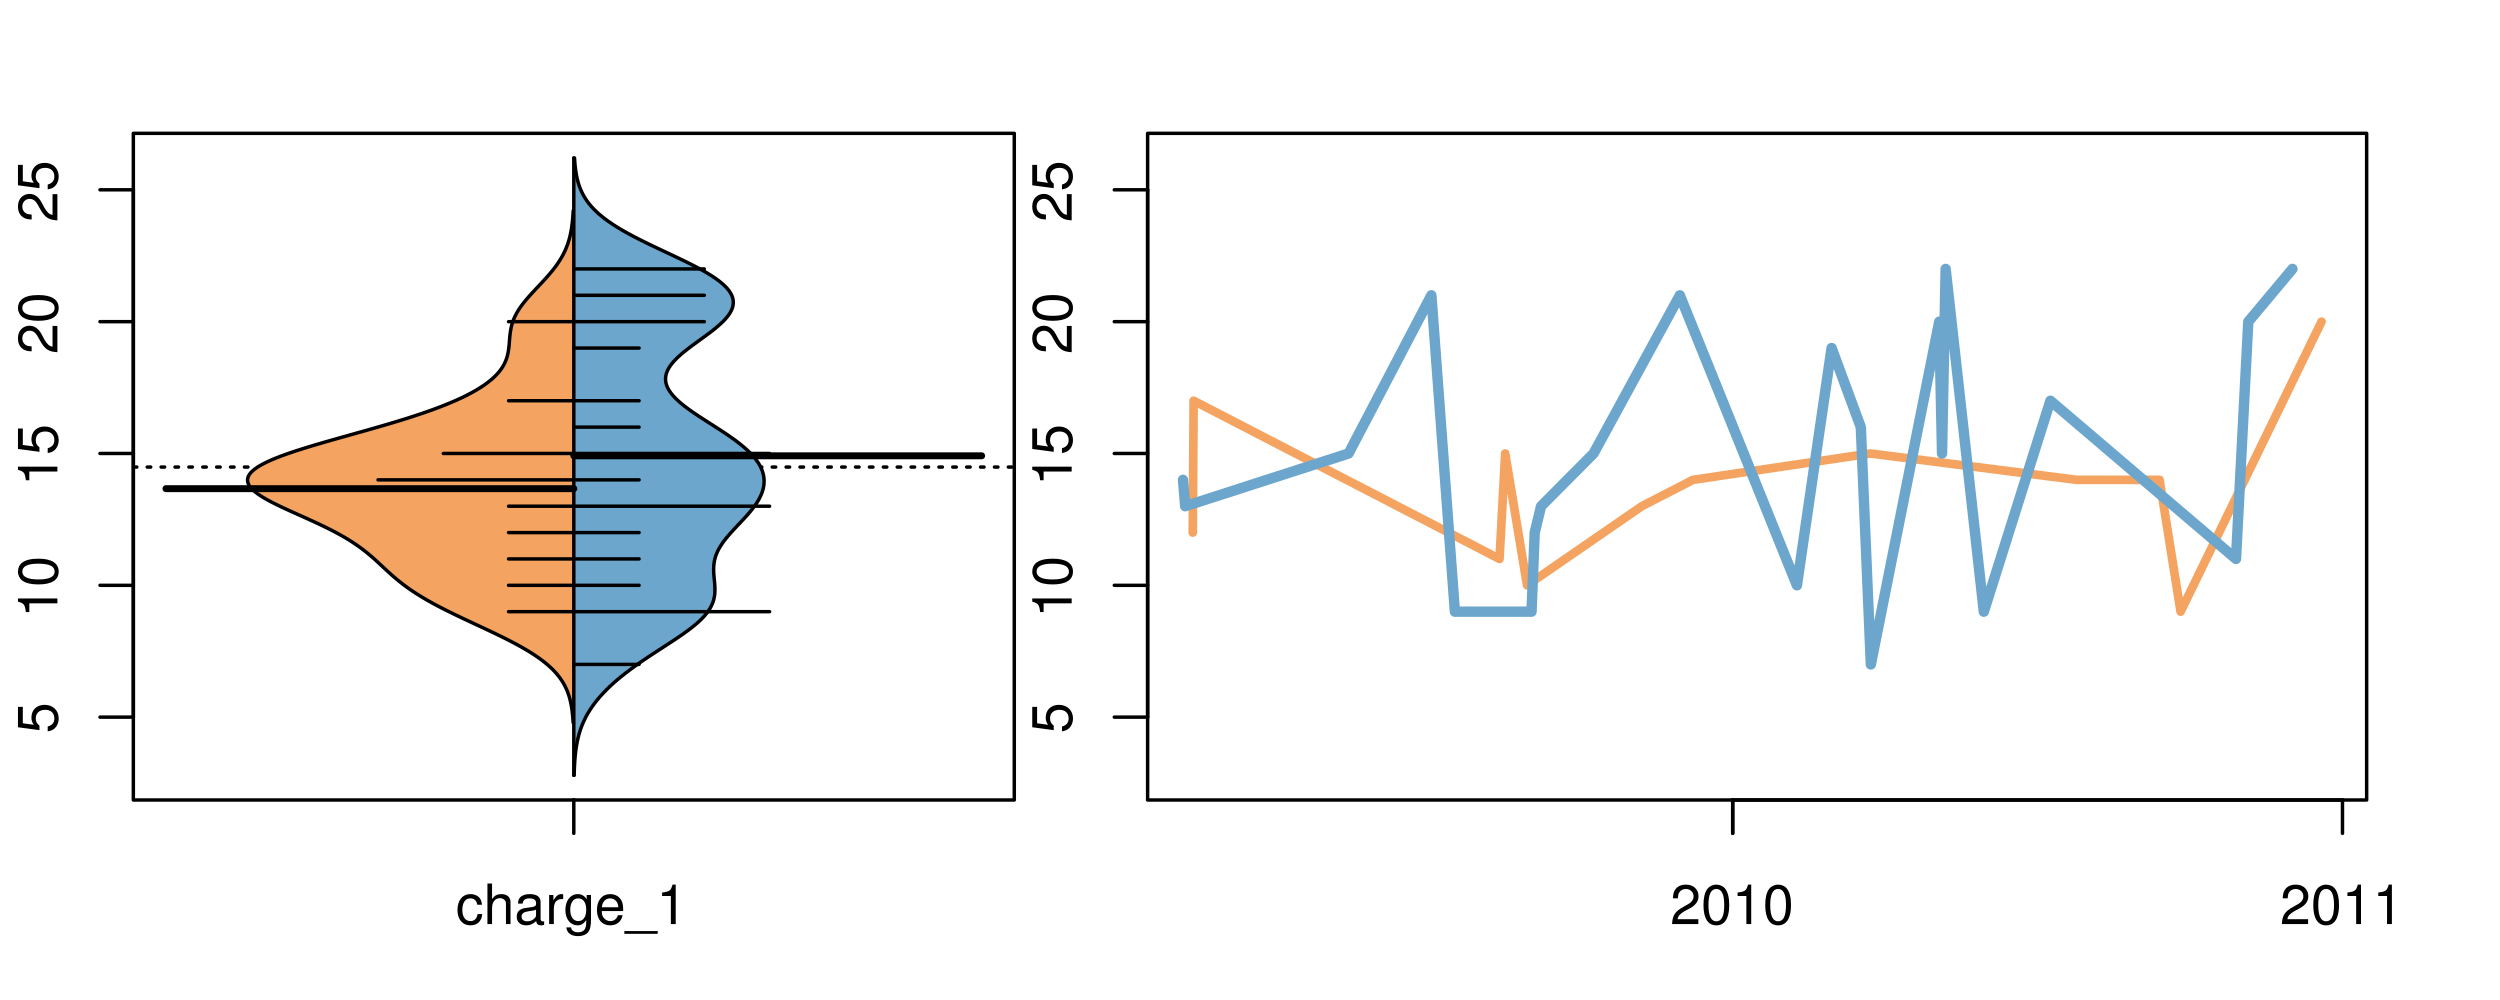 <?xml version="1.0" encoding="UTF-8"?>
<svg xmlns="http://www.w3.org/2000/svg" xmlns:xlink="http://www.w3.org/1999/xlink" width="540pt" height="216pt" viewBox="0 0 540 216" version="1.1">
<defs>
<g>
<symbol overflow="visible" id="glyph0-0">
<path style="stroke:none;" d="M -8.516 -5.719 L -8.516 -1.312 L -3.875 -0.688 L -3.875 -1.656 C -4.469 -2.141 -4.672 -2.562 -4.672 -3.219 C -4.672 -4.359 -3.891 -5.078 -2.625 -5.078 C -1.406 -5.078 -0.656 -4.375 -0.656 -3.219 C -0.656 -2.297 -1.125 -1.734 -2.094 -1.469 L -2.094 -0.422 C -1.391 -0.562 -1.062 -0.688 -0.75 -0.938 C -0.094 -1.422 0.281 -2.281 0.281 -3.234 C 0.281 -4.953 -0.969 -6.156 -2.766 -6.156 C -4.453 -6.156 -5.609 -5.047 -5.609 -3.406 C -5.609 -2.812 -5.453 -2.328 -5.094 -1.844 L -7.469 -2.172 L -7.469 -5.719 Z M -8.516 -5.719 "/>
</symbol>
<symbol overflow="visible" id="glyph0-1">
<path style="stroke:none;" d="M -6.062 -3.109 L 0 -3.109 L 0 -4.156 L -8.516 -4.156 L -8.516 -3.469 C -7.203 -3.094 -7.016 -2.859 -6.812 -1.219 L -6.062 -1.219 Z M -6.062 -3.109 "/>
</symbol>
<symbol overflow="visible" id="glyph0-2">
<path style="stroke:none;" d="M -8.516 -3.297 C -8.516 -2.516 -8.156 -1.781 -7.578 -1.344 C -6.828 -0.797 -5.688 -0.516 -4.109 -0.516 C -1.25 -0.516 0.281 -1.469 0.281 -3.297 C 0.281 -5.094 -1.25 -6.078 -4.047 -6.078 C -5.703 -6.078 -6.797 -5.812 -7.578 -5.25 C -8.172 -4.812 -8.516 -4.109 -8.516 -3.297 Z M -7.578 -3.297 C -7.578 -4.438 -6.422 -5 -4.141 -5 C -1.734 -5 -0.594 -4.453 -0.594 -3.281 C -0.594 -2.156 -1.781 -1.594 -4.109 -1.594 C -6.438 -1.594 -7.578 -2.156 -7.578 -3.297 Z M -7.578 -3.297 "/>
</symbol>
<symbol overflow="visible" id="glyph0-3">
<path style="stroke:none;" d="M -1.047 -6.078 L -1.047 -1.594 C -1.734 -1.703 -2.188 -2.094 -2.797 -3.125 L -3.438 -4.328 C -4.094 -5.516 -4.969 -6.125 -6.016 -6.125 C -6.719 -6.125 -7.375 -5.844 -7.844 -5.344 C -8.297 -4.844 -8.516 -4.219 -8.516 -3.406 C -8.516 -2.328 -8.125 -1.531 -7.406 -1.062 C -6.953 -0.75 -6.422 -0.625 -5.562 -0.594 L -5.562 -1.656 C -6.125 -1.688 -6.484 -1.766 -6.75 -1.906 C -7.266 -2.188 -7.578 -2.734 -7.578 -3.375 C -7.578 -4.328 -6.906 -5.047 -5.984 -5.047 C -5.312 -5.047 -4.734 -4.656 -4.312 -3.906 L -3.688 -2.797 C -2.672 -1.016 -1.875 -0.5 0 -0.406 L 0 -6.078 Z M -1.047 -6.078 "/>
</symbol>
<symbol overflow="visible" id="glyph0-4">
<path style="stroke:none;" d="M -8.75 -5.938 L -8.75 -4.938 L -5.5 -4.938 C -6.125 -4.531 -6.469 -3.859 -6.469 -3.016 C -6.469 -1.375 -5.156 -0.312 -3.156 -0.312 C -1.031 -0.312 0.281 -1.359 0.281 -3.047 C 0.281 -3.906 -0.047 -4.516 -0.828 -5.047 L 0 -5.047 L 0 -5.938 Z M -5.531 -3.188 C -5.531 -4.266 -4.578 -4.938 -3.078 -4.938 C -1.625 -4.938 -0.656 -4.25 -0.656 -3.188 C -0.656 -2.094 -1.625 -1.359 -3.094 -1.359 C -4.562 -1.359 -5.531 -2.094 -5.531 -3.188 Z M -5.531 -3.188 "/>
</symbol>
<symbol overflow="visible" id="glyph0-5">
<path style="stroke:none;" d="M -6.281 -3.094 L -6.281 -2.047 L -7.266 -2.047 C -7.688 -2.047 -7.906 -2.297 -7.906 -2.75 C -7.906 -2.828 -7.906 -2.875 -7.891 -3.094 L -8.719 -3.094 C -8.766 -2.875 -8.781 -2.734 -8.781 -2.531 C -8.781 -1.609 -8.25 -1.062 -7.359 -1.062 L -6.281 -1.062 L -6.281 -0.219 L -5.469 -0.219 L -5.469 -1.062 L 0 -1.062 L 0 -2.047 L -5.469 -2.047 L -5.469 -3.094 Z M -6.281 -3.094 "/>
</symbol>
<symbol overflow="visible" id="glyph0-6">
<path style="stroke:none;" d="M 1.516 -6.938 L 1.516 0.266 L 2.109 0.266 L 2.109 -6.938 Z M 1.516 -6.938 "/>
</symbol>
<symbol overflow="visible" id="glyph0-7">
<path style="stroke:none;" d="M -6.469 -3.266 C -6.469 -1.5 -5.203 -0.438 -3.094 -0.438 C -0.984 -0.438 0.281 -1.484 0.281 -3.281 C 0.281 -5.047 -0.984 -6.125 -3.047 -6.125 C -5.219 -6.125 -6.469 -5.078 -6.469 -3.266 Z M -5.547 -3.281 C -5.547 -4.406 -4.625 -5.078 -3.062 -5.078 C -1.578 -5.078 -0.641 -4.375 -0.641 -3.281 C -0.641 -2.156 -1.578 -1.469 -3.094 -1.469 C -4.609 -1.469 -5.547 -2.156 -5.547 -3.281 Z M -5.547 -3.281 "/>
</symbol>
<symbol overflow="visible" id="glyph0-8">
<path style="stroke:none;" d="M -8.75 -1.828 L -8.75 -0.812 L 0 -0.812 L 0 -1.828 Z M -8.75 -1.828 "/>
</symbol>
<symbol overflow="visible" id="glyph0-9">
<path style="stroke:none;" d="M -1.25 -2.297 L -1.25 -1.047 L 0 -1.047 L 0 -2.297 Z M -1.25 -2.297 "/>
</symbol>
<symbol overflow="visible" id="glyph0-10">
<path style="stroke:none;" d="M 0 -3.422 L -6.281 -5.828 L -6.281 -4.703 L -1.188 -2.922 L -6.281 -1.25 L -6.281 -0.125 L 0 -2.328 Z M 0 -3.422 "/>
</symbol>
<symbol overflow="visible" id="glyph0-11">
<path style="stroke:none;" d="M -0.594 -6.422 C -0.562 -6.312 -0.562 -6.266 -0.562 -6.203 C -0.562 -5.859 -0.75 -5.656 -1.062 -5.656 L -4.75 -5.656 C -5.875 -5.656 -6.469 -4.844 -6.469 -3.297 C -6.469 -2.391 -6.203 -1.625 -5.734 -1.219 C -5.406 -0.922 -5.047 -0.797 -4.422 -0.781 L -4.422 -1.781 C -5.203 -1.875 -5.547 -2.328 -5.547 -3.266 C -5.547 -4.156 -5.203 -4.672 -4.609 -4.672 L -4.344 -4.672 C -3.922 -4.672 -3.75 -4.422 -3.641 -3.625 C -3.469 -2.203 -3.422 -1.984 -3.266 -1.609 C -2.969 -0.875 -2.406 -0.5 -1.578 -0.5 C -0.438 -0.5 0.281 -1.297 0.281 -2.562 C 0.281 -3.359 0 -4 -0.641 -4.703 C -0.016 -4.781 0.281 -5.094 0.281 -5.734 C 0.281 -5.938 0.25 -6.094 0.172 -6.422 Z M -1.984 -4.672 C -1.641 -4.672 -1.438 -4.578 -1.156 -4.266 C -0.797 -3.859 -0.594 -3.375 -0.594 -2.781 C -0.594 -2 -0.969 -1.547 -1.609 -1.547 C -2.266 -1.547 -2.609 -1.984 -2.766 -3.062 C -2.906 -4.109 -2.953 -4.328 -3.109 -4.672 Z M -1.984 -4.672 "/>
</symbol>
<symbol overflow="visible" id="glyph0-12">
<path style="stroke:none;" d="M 0 -5.781 L -6.281 -5.781 L -6.281 -4.781 L -2.719 -4.781 C -1.438 -4.781 -0.594 -4.109 -0.594 -3.078 C -0.594 -2.281 -1.078 -1.781 -1.844 -1.781 L -6.281 -1.781 L -6.281 -0.781 L -1.438 -0.781 C -0.391 -0.781 0.281 -1.562 0.281 -2.781 C 0.281 -3.703 -0.047 -4.297 -0.875 -4.891 L 0 -4.891 Z M 0 -5.781 "/>
</symbol>
<symbol overflow="visible" id="glyph0-13">
<path style="stroke:none;" d="M -2.812 -6.156 C -3.766 -6.156 -4.344 -6.078 -4.812 -5.906 C -5.844 -5.5 -6.469 -4.531 -6.469 -3.359 C -6.469 -1.609 -5.125 -0.484 -3.062 -0.484 C -1 -0.484 0.281 -1.578 0.281 -3.344 C 0.281 -4.781 -0.547 -5.766 -1.906 -6.031 L -1.906 -5.016 C -1.078 -4.734 -0.641 -4.172 -0.641 -3.375 C -0.641 -2.734 -0.938 -2.203 -1.469 -1.859 C -1.828 -1.625 -2.188 -1.531 -2.812 -1.531 Z M -3.625 -1.547 C -4.781 -1.625 -5.547 -2.344 -5.547 -3.344 C -5.547 -4.328 -4.734 -5.094 -3.703 -5.094 C -3.672 -5.094 -3.641 -5.094 -3.625 -5.078 Z M -3.625 -1.547 "/>
</symbol>
<symbol overflow="visible" id="glyph1-0">
<path style="stroke:none;" d="M 5.656 -4.172 C 5.609 -4.781 5.469 -5.188 5.234 -5.531 C 4.797 -6.125 4.047 -6.469 3.172 -6.469 C 1.469 -6.469 0.375 -5.125 0.375 -3.031 C 0.375 -1.016 1.453 0.281 3.156 0.281 C 4.656 0.281 5.609 -0.625 5.719 -2.156 L 4.719 -2.156 C 4.547 -1.156 4.031 -0.641 3.188 -0.641 C 2.078 -0.641 1.422 -1.547 1.422 -3.031 C 1.422 -4.609 2.062 -5.547 3.156 -5.547 C 4 -5.547 4.531 -5.047 4.641 -4.172 Z M 5.656 -4.172 "/>
</symbol>
<symbol overflow="visible" id="glyph1-1">
<path style="stroke:none;" d="M 0.844 -8.75 L 0.844 0 L 1.844 0 L 1.844 -3.469 C 1.844 -4.75 2.516 -5.594 3.547 -5.594 C 3.859 -5.594 4.188 -5.484 4.422 -5.297 C 4.719 -5.094 4.844 -4.797 4.844 -4.359 L 4.844 0 L 5.828 0 L 5.828 -4.75 C 5.828 -5.812 5.078 -6.469 3.859 -6.469 C 2.969 -6.469 2.422 -6.188 1.844 -5.422 L 1.844 -8.75 Z M 0.844 -8.75 "/>
</symbol>
<symbol overflow="visible" id="glyph1-2">
<path style="stroke:none;" d="M 6.422 -0.594 C 6.312 -0.562 6.266 -0.562 6.203 -0.562 C 5.859 -0.562 5.656 -0.75 5.656 -1.062 L 5.656 -4.75 C 5.656 -5.875 4.844 -6.469 3.297 -6.469 C 2.391 -6.469 1.625 -6.203 1.219 -5.734 C 0.922 -5.406 0.797 -5.047 0.781 -4.422 L 1.781 -4.422 C 1.875 -5.203 2.328 -5.547 3.266 -5.547 C 4.156 -5.547 4.672 -5.203 4.672 -4.609 L 4.672 -4.344 C 4.672 -3.922 4.422 -3.75 3.625 -3.641 C 2.203 -3.469 1.984 -3.422 1.609 -3.266 C 0.875 -2.969 0.5 -2.406 0.5 -1.578 C 0.5 -0.438 1.297 0.281 2.562 0.281 C 3.359 0.281 4 0 4.703 -0.641 C 4.781 -0.016 5.094 0.281 5.734 0.281 C 5.938 0.281 6.094 0.25 6.422 0.172 Z M 4.672 -1.984 C 4.672 -1.641 4.578 -1.438 4.266 -1.156 C 3.859 -0.797 3.375 -0.594 2.781 -0.594 C 2 -0.594 1.547 -0.969 1.547 -1.609 C 1.547 -2.266 1.984 -2.609 3.062 -2.766 C 4.109 -2.906 4.328 -2.953 4.672 -3.109 Z M 4.672 -1.984 "/>
</symbol>
<symbol overflow="visible" id="glyph1-3">
<path style="stroke:none;" d="M 0.828 -6.281 L 0.828 0 L 1.844 0 L 1.844 -3.266 C 1.844 -4.156 2.062 -4.75 2.547 -5.094 C 2.859 -5.328 3.156 -5.406 3.859 -5.406 L 3.859 -6.438 C 3.688 -6.453 3.594 -6.469 3.469 -6.469 C 2.812 -6.469 2.328 -6.078 1.75 -5.141 L 1.75 -6.281 Z M 0.828 -6.281 "/>
</symbol>
<symbol overflow="visible" id="glyph1-4">
<path style="stroke:none;" d="M 4.938 -6.281 L 4.938 -5.375 C 4.438 -6.125 3.828 -6.469 3.031 -6.469 C 1.422 -6.469 0.344 -5.078 0.344 -3.031 C 0.344 -2 0.625 -1.156 1.141 -0.562 C 1.609 -0.031 2.281 0.281 2.938 0.281 C 3.734 0.281 4.281 -0.062 4.844 -0.859 L 4.844 -0.531 C 4.844 0.328 4.734 0.844 4.484 1.188 C 4.219 1.562 3.703 1.781 3.094 1.781 C 2.641 1.781 2.234 1.656 1.953 1.438 C 1.734 1.266 1.625 1.094 1.578 0.719 L 0.547 0.719 C 0.656 1.906 1.578 2.609 3.062 2.609 C 4 2.609 4.797 2.312 5.203 1.812 C 5.688 1.234 5.875 0.438 5.875 -1.031 L 5.875 -6.281 Z M 3.125 -5.547 C 4.219 -5.547 4.844 -4.625 4.844 -3.062 C 4.844 -1.562 4.203 -0.641 3.141 -0.641 C 2.047 -0.641 1.391 -1.578 1.391 -3.094 C 1.391 -4.609 2.062 -5.547 3.125 -5.547 Z M 3.125 -5.547 "/>
</symbol>
<symbol overflow="visible" id="glyph1-5">
<path style="stroke:none;" d="M 6.156 -2.812 C 6.156 -3.766 6.078 -4.344 5.906 -4.812 C 5.5 -5.844 4.531 -6.469 3.359 -6.469 C 1.609 -6.469 0.484 -5.125 0.484 -3.062 C 0.484 -1 1.578 0.281 3.344 0.281 C 4.781 0.281 5.766 -0.547 6.031 -1.906 L 5.016 -1.906 C 4.734 -1.078 4.172 -0.641 3.375 -0.641 C 2.734 -0.641 2.203 -0.938 1.859 -1.469 C 1.625 -1.828 1.531 -2.188 1.531 -2.812 Z M 1.547 -3.625 C 1.625 -4.781 2.344 -5.547 3.344 -5.547 C 4.328 -5.547 5.094 -4.734 5.094 -3.703 C 5.094 -3.672 5.094 -3.641 5.078 -3.625 Z M 1.547 -3.625 "/>
</symbol>
<symbol overflow="visible" id="glyph1-6">
<path style="stroke:none;" d="M 6.938 1.516 L -0.266 1.516 L -0.266 2.109 L 6.938 2.109 Z M 6.938 1.516 "/>
</symbol>
<symbol overflow="visible" id="glyph1-7">
<path style="stroke:none;" d="M 3.109 -6.062 L 3.109 0 L 4.156 0 L 4.156 -8.516 L 3.469 -8.516 C 3.094 -7.203 2.859 -7.016 1.219 -6.812 L 1.219 -6.062 Z M 3.109 -6.062 "/>
</symbol>
<symbol overflow="visible" id="glyph1-8">
<path style="stroke:none;" d="M 6.078 -1.047 L 1.594 -1.047 C 1.703 -1.734 2.094 -2.188 3.125 -2.797 L 4.328 -3.438 C 5.516 -4.094 6.125 -4.969 6.125 -6.016 C 6.125 -6.719 5.844 -7.375 5.344 -7.844 C 4.844 -8.297 4.219 -8.516 3.406 -8.516 C 2.328 -8.516 1.531 -8.125 1.062 -7.406 C 0.75 -6.953 0.625 -6.422 0.594 -5.562 L 1.656 -5.562 C 1.688 -6.125 1.766 -6.484 1.906 -6.75 C 2.188 -7.266 2.734 -7.578 3.375 -7.578 C 4.328 -7.578 5.047 -6.906 5.047 -5.984 C 5.047 -5.312 4.656 -4.734 3.906 -4.312 L 2.797 -3.688 C 1.016 -2.672 0.5 -1.875 0.406 0 L 6.078 0 Z M 6.078 -1.047 "/>
</symbol>
<symbol overflow="visible" id="glyph1-9">
<path style="stroke:none;" d="M 3.297 -8.516 C 2.516 -8.516 1.781 -8.156 1.344 -7.578 C 0.797 -6.828 0.516 -5.688 0.516 -4.109 C 0.516 -1.25 1.469 0.281 3.297 0.281 C 5.094 0.281 6.078 -1.25 6.078 -4.047 C 6.078 -5.703 5.812 -6.797 5.25 -7.578 C 4.812 -8.172 4.109 -8.516 3.297 -8.516 Z M 3.297 -7.578 C 4.438 -7.578 5 -6.422 5 -4.141 C 5 -1.734 4.453 -0.594 3.281 -0.594 C 2.156 -0.594 1.594 -1.781 1.594 -4.109 C 1.594 -6.438 2.156 -7.578 3.297 -7.578 Z M 3.297 -7.578 "/>
</symbol>
</g>
<clipPath id="clip1">
  <path d="M 28.801 28.801 L 220.086 28.801 L 220.086 173.801 L 28.801 173.801 Z M 28.801 28.801 "/>
</clipPath>
<clipPath id="clip2">
  <path d="M 247.887 28.801 L 512.199 28.801 L 512.199 173.801 L 247.887 173.801 Z M 247.887 28.801 "/>
</clipPath>
<clipPath id="clip3">
  <path d="M 233.484 14.398 L 526.598 14.398 L 526.598 188.199 L 233.484 188.199 Z M 233.484 14.398 "/>
</clipPath>
<clipPath id="clip4">
  <path d="M 247.887 28.801 L 512.199 28.801 L 512.199 173.801 L 247.887 173.801 Z M 247.887 28.801 "/>
</clipPath>
</defs>
<g id="surface516">
<path style="fill:none;stroke-width:0.75;stroke-linecap:round;stroke-linejoin:round;stroke:rgb(0%,0%,0%);stroke-opacity:1;stroke-miterlimit:10;" d="M 28.801 172.801 L 219.086 172.801 L 219.086 28.801 L 28.801 28.801 L 28.801 172.801 "/>
<path style="fill:none;stroke-width:0.75;stroke-linecap:round;stroke-linejoin:round;stroke:rgb(0%,0%,0%);stroke-opacity:1;stroke-miterlimit:10;" d="M 28.801 154.898 L 28.801 41.004 "/>
<path style="fill:none;stroke-width:0.75;stroke-linecap:round;stroke-linejoin:round;stroke:rgb(0%,0%,0%);stroke-opacity:1;stroke-miterlimit:10;" d="M 28.801 154.898 L 21.602 154.898 "/>
<path style="fill:none;stroke-width:0.75;stroke-linecap:round;stroke-linejoin:round;stroke:rgb(0%,0%,0%);stroke-opacity:1;stroke-miterlimit:10;" d="M 28.801 126.426 L 21.602 126.426 "/>
<path style="fill:none;stroke-width:0.75;stroke-linecap:round;stroke-linejoin:round;stroke:rgb(0%,0%,0%);stroke-opacity:1;stroke-miterlimit:10;" d="M 28.801 97.953 L 21.602 97.953 "/>
<path style="fill:none;stroke-width:0.75;stroke-linecap:round;stroke-linejoin:round;stroke:rgb(0%,0%,0%);stroke-opacity:1;stroke-miterlimit:10;" d="M 28.801 69.48 L 21.602 69.48 "/>
<path style="fill:none;stroke-width:0.75;stroke-linecap:round;stroke-linejoin:round;stroke:rgb(0%,0%,0%);stroke-opacity:1;stroke-miterlimit:10;" d="M 28.801 41.004 L 21.602 41.004 "/>
<g style="fill:rgb(0%,0%,0%);fill-opacity:1;">
  <use xlink:href="#glyph0-0" x="12.396" y="158.398"/>
</g>
<g style="fill:rgb(0%,0%,0%);fill-opacity:1;">
  <use xlink:href="#glyph0-1" x="12.396" y="133.426"/>
  <use xlink:href="#glyph0-2" x="12.396" y="126.754"/>
</g>
<g style="fill:rgb(0%,0%,0%);fill-opacity:1;">
  <use xlink:href="#glyph0-1" x="12.396" y="104.953"/>
  <use xlink:href="#glyph0-0" x="12.396" y="98.281"/>
</g>
<g style="fill:rgb(0%,0%,0%);fill-opacity:1;">
  <use xlink:href="#glyph0-3" x="12.396" y="76.48"/>
  <use xlink:href="#glyph0-2" x="12.396" y="69.809"/>
</g>
<g style="fill:rgb(0%,0%,0%);fill-opacity:1;">
  <use xlink:href="#glyph0-3" x="12.396" y="48.004"/>
  <use xlink:href="#glyph0-0" x="12.396" y="41.332"/>
</g>
<path style="fill:none;stroke-width:0.75;stroke-linecap:round;stroke-linejoin:round;stroke:rgb(0%,0%,0%);stroke-opacity:1;stroke-miterlimit:10;" d="M 123.941 172.801 L 123.941 172.801 "/>
<path style="fill:none;stroke-width:0.75;stroke-linecap:round;stroke-linejoin:round;stroke:rgb(0%,0%,0%);stroke-opacity:1;stroke-miterlimit:10;" d="M 123.941 172.801 L 123.941 180 "/>
<g style="fill:rgb(0%,0%,0%);fill-opacity:1;">
  <use xlink:href="#glyph1-0" x="98.441" y="199.596"/>
  <use xlink:href="#glyph1-1" x="104.441" y="199.596"/>
  <use xlink:href="#glyph1-2" x="111.113" y="199.596"/>
  <use xlink:href="#glyph1-3" x="117.785" y="199.596"/>
  <use xlink:href="#glyph1-4" x="121.781" y="199.596"/>
  <use xlink:href="#glyph1-5" x="128.453" y="199.596"/>
  <use xlink:href="#glyph1-6" x="135.125" y="199.596"/>
  <use xlink:href="#glyph1-7" x="141.797" y="199.596"/>
</g>
<g clip-path="url(#clip1)" clip-rule="nonzero">
<path style="fill:none;stroke-width:0.75;stroke-linecap:round;stroke-linejoin:round;stroke:rgb(0%,0%,0%);stroke-opacity:1;stroke-dasharray:0.75,2.25;stroke-miterlimit:10;" d="M 28.801 100.883 L 219.086 100.883 "/>
<path style=" stroke:none;fill-rule:nonzero;fill:rgb(95.686%,64.314%,37.647%);fill-opacity:1;" d="M 123.941 45.523 L 123.809 45.523 L 123.797 45.738 L 123.785 45.957 L 123.773 46.172 L 123.758 46.387 L 123.742 46.605 L 123.727 46.82 L 123.711 47.039 L 123.672 47.469 L 123.652 47.688 L 123.605 48.117 L 123.582 48.336 L 123.555 48.551 L 123.527 48.77 L 123.465 49.199 L 123.43 49.418 L 123.395 49.633 L 123.355 49.852 L 123.316 50.066 L 123.273 50.281 L 123.23 50.5 L 123.184 50.715 L 123.133 50.93 L 123.082 51.148 L 123.027 51.363 L 122.969 51.582 L 122.91 51.797 L 122.844 52.012 L 122.777 52.23 L 122.711 52.445 L 122.637 52.664 L 122.562 52.879 L 122.48 53.094 L 122.398 53.312 L 122.312 53.527 L 122.223 53.742 L 122.129 53.961 L 122.031 54.176 L 121.93 54.395 L 121.824 54.609 L 121.715 54.824 L 121.602 55.043 L 121.488 55.258 L 121.367 55.477 L 121.242 55.691 L 121.113 55.906 L 120.98 56.125 L 120.844 56.34 L 120.703 56.555 L 120.559 56.773 L 120.414 56.988 L 120.262 57.207 L 120.105 57.422 L 119.945 57.637 L 119.781 57.855 L 119.617 58.07 L 119.445 58.289 L 119.273 58.504 L 119.098 58.719 L 118.918 58.938 L 118.734 59.152 L 118.547 59.367 L 118.359 59.586 L 118.168 59.801 L 117.977 60.02 L 117.586 60.449 L 117.387 60.668 L 117.188 60.883 L 116.984 61.102 L 116.785 61.316 L 116.582 61.531 L 116.379 61.75 L 116.176 61.965 L 115.969 62.18 L 115.766 62.398 L 115.562 62.613 L 115.363 62.832 L 115.16 63.047 L 114.961 63.262 L 114.762 63.48 L 114.566 63.695 L 114.371 63.914 L 114.18 64.129 L 113.992 64.344 L 113.805 64.562 L 113.621 64.777 L 113.441 64.996 L 113.266 65.211 L 113.094 65.426 L 112.926 65.645 L 112.762 65.859 L 112.602 66.074 L 112.449 66.293 L 112.297 66.508 L 112.152 66.727 L 112.012 66.941 L 111.875 67.156 L 111.746 67.375 L 111.621 67.59 L 111.504 67.809 L 111.391 68.023 L 111.281 68.238 L 111.18 68.457 L 111.082 68.672 L 110.988 68.887 L 110.902 69.105 L 110.82 69.32 L 110.746 69.539 L 110.676 69.754 L 110.609 69.969 L 110.547 70.188 L 110.492 70.402 L 110.438 70.621 L 110.391 70.836 L 110.348 71.051 L 110.309 71.27 L 110.238 71.699 L 110.207 71.918 L 110.184 72.133 L 110.156 72.352 L 110.133 72.566 L 110.113 72.781 L 110.094 73 L 110.074 73.215 L 110.059 73.434 L 110.043 73.648 L 110.023 73.863 L 110.008 74.082 L 109.969 74.512 L 109.949 74.73 L 109.926 74.945 L 109.898 75.164 L 109.875 75.379 L 109.844 75.594 L 109.809 75.812 L 109.77 76.027 L 109.73 76.246 L 109.684 76.461 L 109.633 76.676 L 109.578 76.895 L 109.516 77.109 L 109.449 77.324 L 109.375 77.543 L 109.297 77.758 L 109.211 77.977 L 109.117 78.191 L 109.02 78.406 L 108.91 78.625 L 108.797 78.84 L 108.672 79.059 L 108.539 79.273 L 108.402 79.488 L 108.254 79.707 L 108.098 79.922 L 107.934 80.137 L 107.754 80.355 L 107.57 80.57 L 107.379 80.789 L 107.176 81.004 L 106.961 81.219 L 106.738 81.438 L 106.504 81.652 L 106.266 81.871 L 106.008 82.086 L 105.746 82.301 L 105.473 82.52 L 105.184 82.734 L 104.891 82.949 L 104.586 83.168 L 104.266 83.383 L 103.938 83.602 L 103.598 83.816 L 103.246 84.031 L 102.887 84.25 L 102.512 84.465 L 102.129 84.684 L 101.734 84.898 L 101.324 85.113 L 100.906 85.332 L 100.473 85.547 L 100.031 85.766 L 99.578 85.98 L 99.109 86.195 L 98.633 86.414 L 98.145 86.629 L 97.641 86.844 L 97.129 87.062 L 96.605 87.277 L 96.066 87.496 L 95.523 87.711 L 94.961 87.926 L 94.391 88.145 L 93.809 88.359 L 93.215 88.578 L 92.609 88.793 L 91.996 89.008 L 91.367 89.227 L 90.73 89.441 L 90.082 89.656 L 89.422 89.875 L 88.754 90.09 L 88.078 90.309 L 87.391 90.523 L 86.695 90.738 L 85.988 90.957 L 85.277 91.172 L 84.555 91.391 L 83.824 91.605 L 83.09 91.82 L 82.352 92.039 L 80.852 92.469 L 80.094 92.688 L 79.332 92.902 L 78.566 93.121 L 77.027 93.551 L 76.258 93.77 L 75.484 93.984 L 74.715 94.203 L 73.176 94.633 L 72.41 94.852 L 71.648 95.066 L 70.891 95.281 L 70.137 95.5 L 69.395 95.715 L 68.652 95.934 L 67.922 96.148 L 67.203 96.363 L 66.488 96.582 L 65.785 96.797 L 65.098 97.016 L 64.418 97.23 L 63.758 97.445 L 63.109 97.664 L 62.469 97.879 L 61.855 98.094 L 61.254 98.312 L 60.668 98.527 L 60.105 98.746 L 59.555 98.961 L 59.031 99.176 L 58.527 99.395 L 58.039 99.609 L 57.582 99.828 L 57.141 100.043 L 56.723 100.258 L 56.332 100.477 L 55.961 100.691 L 55.617 100.906 L 55.301 101.125 L 55 101.34 L 54.734 101.559 L 54.492 101.773 L 54.27 101.988 L 54.086 102.207 L 53.918 102.422 L 53.777 102.641 L 53.668 102.855 L 53.574 103.07 L 53.516 103.289 L 53.484 103.504 L 53.465 103.723 L 53.488 103.938 L 53.527 104.152 L 53.586 104.371 L 53.68 104.586 L 53.789 104.801 L 53.926 105.02 L 54.086 105.234 L 54.262 105.453 L 54.465 105.668 L 54.691 105.883 L 54.93 106.102 L 55.195 106.316 L 55.477 106.535 L 55.77 106.75 L 56.09 106.965 L 56.422 107.184 L 56.77 107.398 L 57.133 107.613 L 57.504 107.832 L 57.898 108.047 L 58.297 108.266 L 58.707 108.48 L 59.133 108.695 L 59.566 108.914 L 60.008 109.129 L 60.457 109.348 L 60.914 109.562 L 61.375 109.777 L 61.844 109.996 L 62.312 110.211 L 62.789 110.426 L 63.27 110.645 L 63.75 110.859 L 64.23 111.078 L 65.199 111.508 L 65.68 111.727 L 66.16 111.941 L 66.637 112.16 L 67.59 112.59 L 68.059 112.809 L 68.523 113.023 L 68.984 113.238 L 69.438 113.457 L 69.887 113.672 L 70.332 113.891 L 70.77 114.105 L 71.203 114.32 L 71.629 114.539 L 72.047 114.754 L 72.461 114.973 L 73.258 115.402 L 73.648 115.621 L 74.027 115.836 L 74.402 116.051 L 74.77 116.27 L 75.125 116.484 L 75.477 116.703 L 75.82 116.918 L 76.156 117.133 L 76.488 117.352 L 76.805 117.566 L 77.121 117.785 L 77.43 118 L 77.73 118.215 L 78.023 118.434 L 78.312 118.648 L 78.594 118.863 L 78.871 119.082 L 79.145 119.297 L 79.41 119.516 L 79.672 119.73 L 79.93 119.945 L 80.184 120.164 L 80.43 120.379 L 80.676 120.598 L 80.922 120.812 L 81.16 121.027 L 81.398 121.246 L 81.637 121.461 L 81.871 121.676 L 82.105 121.895 L 82.336 122.109 L 82.57 122.328 L 82.801 122.543 L 83.035 122.758 L 83.266 122.977 L 83.5 123.191 L 83.738 123.41 L 83.973 123.625 L 84.211 123.84 L 84.453 124.059 L 84.699 124.273 L 84.945 124.492 L 85.195 124.707 L 85.449 124.922 L 85.707 125.141 L 86.238 125.57 L 86.508 125.789 L 86.785 126.004 L 87.062 126.223 L 87.352 126.438 L 87.645 126.652 L 87.941 126.871 L 88.242 127.086 L 88.551 127.305 L 88.867 127.52 L 89.188 127.734 L 89.512 127.953 L 89.848 128.168 L 90.188 128.383 L 90.531 128.602 L 90.883 128.816 L 91.238 129.035 L 91.973 129.465 L 92.348 129.684 L 92.734 129.898 L 93.121 130.117 L 93.512 130.332 L 93.914 130.547 L 94.32 130.766 L 94.73 130.98 L 95.145 131.195 L 95.566 131.414 L 95.992 131.629 L 96.422 131.848 L 96.855 132.062 L 97.293 132.277 L 97.734 132.496 L 98.18 132.711 L 98.629 132.93 L 99.535 133.359 L 99.992 133.578 L 100.449 133.793 L 100.91 134.008 L 101.371 134.227 L 101.836 134.441 L 102.297 134.66 L 103.227 135.09 L 103.691 135.309 L 104.152 135.523 L 104.613 135.742 L 105.535 136.172 L 105.992 136.391 L 106.898 136.82 L 107.348 137.039 L 107.793 137.254 L 108.234 137.473 L 108.672 137.688 L 109.105 137.902 L 109.535 138.121 L 109.957 138.336 L 110.379 138.555 L 110.793 138.77 L 111.199 138.984 L 111.605 139.203 L 112 139.418 L 112.391 139.633 L 112.777 139.852 L 113.152 140.066 L 113.523 140.285 L 113.887 140.5 L 114.242 140.715 L 114.594 140.934 L 114.938 141.148 L 115.27 141.367 L 115.602 141.582 L 115.918 141.797 L 116.23 142.016 L 116.535 142.23 L 116.832 142.449 L 117.121 142.664 L 117.402 142.879 L 117.676 143.098 L 117.941 143.312 L 118.199 143.527 L 118.449 143.746 L 118.695 143.961 L 118.926 144.18 L 119.156 144.395 L 119.375 144.609 L 119.586 144.828 L 119.793 145.043 L 119.992 145.262 L 120.184 145.477 L 120.367 145.691 L 120.543 145.91 L 120.715 146.125 L 120.879 146.34 L 121.035 146.559 L 121.188 146.773 L 121.332 146.992 L 121.473 147.207 L 121.605 147.422 L 121.734 147.641 L 121.855 147.855 L 121.973 148.074 L 122.082 148.289 L 122.188 148.504 L 122.289 148.723 L 122.387 148.938 L 122.477 149.152 L 122.566 149.371 L 122.648 149.586 L 122.727 149.805 L 122.801 150.02 L 122.871 150.234 L 122.941 150.453 L 123.004 150.668 L 123.062 150.887 L 123.121 151.102 L 123.172 151.316 L 123.223 151.535 L 123.273 151.75 L 123.316 151.965 L 123.359 152.184 L 123.398 152.398 L 123.438 152.617 L 123.473 152.832 L 123.504 153.047 L 123.535 153.266 L 123.566 153.48 L 123.594 153.699 L 123.641 154.129 L 123.664 154.348 L 123.703 154.777 L 123.723 154.996 L 123.738 155.211 L 123.754 155.43 L 123.785 155.859 L 123.797 156.078 L 123.941 156.078 Z M 123.941 45.523 "/>
<path style="fill:none;stroke-width:0.75;stroke-linecap:round;stroke-linejoin:round;stroke:rgb(0%,0%,0%);stroke-opacity:1;stroke-miterlimit:10;" d="M 123.941 45.523 L 123.809 45.523 L 123.797 45.738 L 123.785 45.957 L 123.773 46.172 L 123.758 46.387 L 123.742 46.605 L 123.727 46.82 L 123.711 47.039 L 123.672 47.469 L 123.652 47.688 L 123.605 48.117 L 123.582 48.336 L 123.555 48.551 L 123.527 48.77 L 123.465 49.199 L 123.43 49.418 L 123.395 49.633 L 123.355 49.852 L 123.316 50.066 L 123.273 50.281 L 123.23 50.5 L 123.184 50.715 L 123.133 50.93 L 123.082 51.148 L 123.027 51.363 L 122.969 51.582 L 122.91 51.797 L 122.844 52.012 L 122.777 52.23 L 122.711 52.445 L 122.637 52.664 L 122.562 52.879 L 122.48 53.094 L 122.398 53.312 L 122.312 53.527 L 122.223 53.742 L 122.129 53.961 L 122.031 54.176 L 121.93 54.395 L 121.824 54.609 L 121.715 54.824 L 121.602 55.043 L 121.488 55.258 L 121.367 55.477 L 121.242 55.691 L 121.113 55.906 L 120.98 56.125 L 120.844 56.34 L 120.703 56.555 L 120.559 56.773 L 120.414 56.988 L 120.262 57.207 L 120.105 57.422 L 119.945 57.637 L 119.781 57.855 L 119.617 58.07 L 119.445 58.289 L 119.273 58.504 L 119.098 58.719 L 118.918 58.938 L 118.734 59.152 L 118.547 59.367 L 118.359 59.586 L 118.168 59.801 L 117.977 60.02 L 117.586 60.449 L 117.387 60.668 L 117.188 60.883 L 116.984 61.102 L 116.785 61.316 L 116.582 61.531 L 116.379 61.75 L 116.176 61.965 L 115.969 62.18 L 115.766 62.398 L 115.562 62.613 L 115.363 62.832 L 115.16 63.047 L 114.961 63.262 L 114.762 63.48 L 114.566 63.695 L 114.371 63.914 L 114.18 64.129 L 113.992 64.344 L 113.805 64.562 L 113.621 64.777 L 113.441 64.996 L 113.266 65.211 L 113.094 65.426 L 112.926 65.645 L 112.762 65.859 L 112.602 66.074 L 112.449 66.293 L 112.297 66.508 L 112.152 66.727 L 112.012 66.941 L 111.875 67.156 L 111.746 67.375 L 111.621 67.59 L 111.504 67.809 L 111.391 68.023 L 111.281 68.238 L 111.18 68.457 L 111.082 68.672 L 110.988 68.887 L 110.902 69.105 L 110.82 69.32 L 110.746 69.539 L 110.676 69.754 L 110.609 69.969 L 110.547 70.188 L 110.492 70.402 L 110.438 70.621 L 110.391 70.836 L 110.348 71.051 L 110.309 71.27 L 110.238 71.699 L 110.207 71.918 L 110.184 72.133 L 110.156 72.352 L 110.133 72.566 L 110.113 72.781 L 110.094 73 L 110.074 73.215 L 110.059 73.434 L 110.043 73.648 L 110.023 73.863 L 110.008 74.082 L 109.969 74.512 L 109.949 74.73 L 109.926 74.945 L 109.898 75.164 L 109.875 75.379 L 109.844 75.594 L 109.809 75.812 L 109.77 76.027 L 109.73 76.246 L 109.684 76.461 L 109.633 76.676 L 109.578 76.895 L 109.516 77.109 L 109.449 77.324 L 109.375 77.543 L 109.297 77.758 L 109.211 77.977 L 109.117 78.191 L 109.02 78.406 L 108.91 78.625 L 108.797 78.84 L 108.672 79.059 L 108.539 79.273 L 108.402 79.488 L 108.254 79.707 L 108.098 79.922 L 107.934 80.137 L 107.754 80.355 L 107.57 80.57 L 107.379 80.789 L 107.176 81.004 L 106.961 81.219 L 106.738 81.438 L 106.504 81.652 L 106.266 81.871 L 106.008 82.086 L 105.746 82.301 L 105.473 82.52 L 105.184 82.734 L 104.891 82.949 L 104.586 83.168 L 104.266 83.383 L 103.938 83.602 L 103.598 83.816 L 103.246 84.031 L 102.887 84.25 L 102.512 84.465 L 102.129 84.684 L 101.734 84.898 L 101.324 85.113 L 100.906 85.332 L 100.473 85.547 L 100.031 85.766 L 99.578 85.98 L 99.109 86.195 L 98.633 86.414 L 98.145 86.629 L 97.641 86.844 L 97.129 87.062 L 96.605 87.277 L 96.066 87.496 L 95.523 87.711 L 94.961 87.926 L 94.391 88.145 L 93.809 88.359 L 93.215 88.578 L 92.609 88.793 L 91.996 89.008 L 91.367 89.227 L 90.73 89.441 L 90.082 89.656 L 89.422 89.875 L 88.754 90.09 L 88.078 90.309 L 87.391 90.523 L 86.695 90.738 L 85.988 90.957 L 85.277 91.172 L 84.555 91.391 L 83.824 91.605 L 83.09 91.82 L 82.352 92.039 L 80.852 92.469 L 80.094 92.688 L 79.332 92.902 L 78.566 93.121 L 77.027 93.551 L 76.258 93.77 L 75.484 93.984 L 74.715 94.203 L 73.176 94.633 L 72.41 94.852 L 71.648 95.066 L 70.891 95.281 L 70.137 95.5 L 69.395 95.715 L 68.652 95.934 L 67.922 96.148 L 67.203 96.363 L 66.488 96.582 L 65.785 96.797 L 65.098 97.016 L 64.418 97.23 L 63.758 97.445 L 63.109 97.664 L 62.469 97.879 L 61.855 98.094 L 61.254 98.312 L 60.668 98.527 L 60.105 98.746 L 59.555 98.961 L 59.031 99.176 L 58.527 99.395 L 58.039 99.609 L 57.582 99.828 L 57.141 100.043 L 56.723 100.258 L 56.332 100.477 L 55.961 100.691 L 55.617 100.906 L 55.301 101.125 L 55 101.34 L 54.734 101.559 L 54.492 101.773 L 54.27 101.988 L 54.086 102.207 L 53.918 102.422 L 53.777 102.641 L 53.668 102.855 L 53.574 103.07 L 53.516 103.289 L 53.484 103.504 L 53.465 103.723 L 53.488 103.938 L 53.527 104.152 L 53.586 104.371 L 53.68 104.586 L 53.789 104.801 L 53.926 105.02 L 54.086 105.234 L 54.262 105.453 L 54.465 105.668 L 54.691 105.883 L 54.93 106.102 L 55.195 106.316 L 55.477 106.535 L 55.77 106.75 L 56.09 106.965 L 56.422 107.184 L 56.77 107.398 L 57.133 107.613 L 57.504 107.832 L 57.898 108.047 L 58.297 108.266 L 58.707 108.48 L 59.133 108.695 L 59.566 108.914 L 60.008 109.129 L 60.457 109.348 L 60.914 109.562 L 61.375 109.777 L 61.844 109.996 L 62.312 110.211 L 62.789 110.426 L 63.27 110.645 L 63.75 110.859 L 64.23 111.078 L 65.199 111.508 L 65.68 111.727 L 66.16 111.941 L 66.637 112.16 L 67.59 112.59 L 68.059 112.809 L 68.523 113.023 L 68.984 113.238 L 69.438 113.457 L 69.887 113.672 L 70.332 113.891 L 70.77 114.105 L 71.203 114.32 L 71.629 114.539 L 72.047 114.754 L 72.461 114.973 L 73.258 115.402 L 73.648 115.621 L 74.027 115.836 L 74.402 116.051 L 74.77 116.27 L 75.125 116.484 L 75.477 116.703 L 75.82 116.918 L 76.156 117.133 L 76.488 117.352 L 76.805 117.566 L 77.121 117.785 L 77.43 118 L 77.73 118.215 L 78.023 118.434 L 78.312 118.648 L 78.594 118.863 L 78.871 119.082 L 79.145 119.297 L 79.41 119.516 L 79.672 119.73 L 79.93 119.945 L 80.184 120.164 L 80.43 120.379 L 80.676 120.598 L 80.922 120.812 L 81.16 121.027 L 81.398 121.246 L 81.637 121.461 L 81.871 121.676 L 82.105 121.895 L 82.336 122.109 L 82.57 122.328 L 82.801 122.543 L 83.035 122.758 L 83.266 122.977 L 83.5 123.191 L 83.738 123.41 L 83.973 123.625 L 84.211 123.84 L 84.453 124.059 L 84.699 124.273 L 84.945 124.492 L 85.195 124.707 L 85.449 124.922 L 85.707 125.141 L 86.238 125.57 L 86.508 125.789 L 86.785 126.004 L 87.062 126.223 L 87.352 126.438 L 87.645 126.652 L 87.941 126.871 L 88.242 127.086 L 88.551 127.305 L 88.867 127.52 L 89.188 127.734 L 89.512 127.953 L 89.848 128.168 L 90.188 128.383 L 90.531 128.602 L 90.883 128.816 L 91.238 129.035 L 91.973 129.465 L 92.348 129.684 L 92.734 129.898 L 93.121 130.117 L 93.512 130.332 L 93.914 130.547 L 94.32 130.766 L 94.73 130.98 L 95.145 131.195 L 95.566 131.414 L 95.992 131.629 L 96.422 131.848 L 96.855 132.062 L 97.293 132.277 L 97.734 132.496 L 98.18 132.711 L 98.629 132.93 L 99.535 133.359 L 99.992 133.578 L 100.449 133.793 L 100.91 134.008 L 101.371 134.227 L 101.836 134.441 L 102.297 134.66 L 103.227 135.09 L 103.691 135.309 L 104.152 135.523 L 104.613 135.742 L 105.535 136.172 L 105.992 136.391 L 106.898 136.82 L 107.348 137.039 L 107.793 137.254 L 108.234 137.473 L 108.672 137.688 L 109.105 137.902 L 109.535 138.121 L 109.957 138.336 L 110.379 138.555 L 110.793 138.77 L 111.199 138.984 L 111.605 139.203 L 112 139.418 L 112.391 139.633 L 112.777 139.852 L 113.152 140.066 L 113.523 140.285 L 113.887 140.5 L 114.242 140.715 L 114.594 140.934 L 114.938 141.148 L 115.27 141.367 L 115.602 141.582 L 115.918 141.797 L 116.23 142.016 L 116.535 142.23 L 116.832 142.449 L 117.121 142.664 L 117.402 142.879 L 117.676 143.098 L 117.941 143.312 L 118.199 143.527 L 118.449 143.746 L 118.695 143.961 L 118.926 144.18 L 119.156 144.395 L 119.375 144.609 L 119.586 144.828 L 119.793 145.043 L 119.992 145.262 L 120.184 145.477 L 120.367 145.691 L 120.543 145.91 L 120.715 146.125 L 120.879 146.34 L 121.035 146.559 L 121.188 146.773 L 121.332 146.992 L 121.473 147.207 L 121.605 147.422 L 121.734 147.641 L 121.855 147.855 L 121.973 148.074 L 122.082 148.289 L 122.188 148.504 L 122.289 148.723 L 122.387 148.938 L 122.477 149.152 L 122.566 149.371 L 122.648 149.586 L 122.727 149.805 L 122.801 150.02 L 122.871 150.234 L 122.941 150.453 L 123.004 150.668 L 123.062 150.887 L 123.121 151.102 L 123.172 151.316 L 123.223 151.535 L 123.273 151.75 L 123.316 151.965 L 123.359 152.184 L 123.398 152.398 L 123.438 152.617 L 123.473 152.832 L 123.504 153.047 L 123.535 153.266 L 123.566 153.48 L 123.594 153.699 L 123.641 154.129 L 123.664 154.348 L 123.703 154.777 L 123.723 154.996 L 123.738 155.211 L 123.754 155.43 L 123.785 155.859 L 123.797 156.078 L 123.941 156.078 "/>
<path style=" stroke:none;fill-rule:nonzero;fill:rgb(42.353%,65.098%,80.392%);fill-opacity:1;" d="M 123.941 167.465 L 124.016 167.465 L 124.02 167.207 L 124.027 166.945 L 124.039 166.684 L 124.047 166.422 L 124.059 166.16 L 124.07 165.902 L 124.094 165.379 L 124.125 164.855 L 124.141 164.598 L 124.156 164.336 L 124.176 164.074 L 124.199 163.812 L 124.219 163.555 L 124.242 163.293 L 124.297 162.77 L 124.328 162.508 L 124.359 162.25 L 124.391 161.988 L 124.426 161.727 L 124.504 161.203 L 124.551 160.945 L 124.594 160.684 L 124.695 160.16 L 124.75 159.898 L 124.809 159.641 L 124.867 159.379 L 125 158.855 L 125.07 158.594 L 125.148 158.336 L 125.227 158.074 L 125.309 157.812 L 125.395 157.551 L 125.484 157.289 L 125.582 157.031 L 125.785 156.508 L 125.895 156.246 L 126.008 155.984 L 126.125 155.727 L 126.25 155.465 L 126.508 154.941 L 126.648 154.68 L 126.789 154.422 L 126.938 154.16 L 127.09 153.898 L 127.25 153.637 L 127.414 153.375 L 127.582 153.117 L 127.758 152.855 L 128.125 152.332 L 128.316 152.07 L 128.516 151.812 L 128.715 151.551 L 129.137 151.027 L 129.355 150.766 L 129.582 150.508 L 129.812 150.246 L 130.051 149.984 L 130.293 149.723 L 130.539 149.461 L 130.793 149.203 L 131.051 148.941 L 131.316 148.68 L 131.586 148.418 L 131.863 148.156 L 132.145 147.898 L 132.434 147.637 L 132.727 147.375 L 133.023 147.113 L 133.328 146.852 L 133.637 146.594 L 134.27 146.07 L 134.598 145.809 L 134.926 145.551 L 135.262 145.289 L 135.602 145.027 L 135.949 144.766 L 136.301 144.504 L 136.652 144.246 L 137.379 143.723 L 137.746 143.461 L 138.121 143.199 L 138.496 142.941 L 139.262 142.418 L 139.648 142.156 L 140.039 141.895 L 140.434 141.637 L 140.828 141.375 L 141.625 140.852 L 142.027 140.59 L 142.43 140.332 L 144.039 139.285 L 144.441 139.027 L 144.84 138.766 L 146.023 137.98 L 146.41 137.723 L 146.793 137.461 L 147.172 137.199 L 147.547 136.938 L 147.91 136.676 L 148.273 136.418 L 148.629 136.156 L 148.973 135.895 L 149.312 135.633 L 149.645 135.371 L 149.965 135.113 L 150.277 134.852 L 150.582 134.59 L 150.875 134.328 L 151.156 134.066 L 151.43 133.809 L 151.688 133.547 L 151.934 133.285 L 152.172 133.023 L 152.395 132.762 L 152.605 132.504 L 152.809 132.242 L 152.996 131.98 L 153.168 131.719 L 153.332 131.457 L 153.48 131.199 L 153.621 130.938 L 153.746 130.676 L 153.859 130.414 L 153.961 130.152 L 154.055 129.895 L 154.133 129.633 L 154.199 129.371 L 154.262 129.109 L 154.309 128.848 L 154.348 128.59 L 154.379 128.328 L 154.402 128.066 L 154.414 127.805 L 154.422 127.547 L 154.426 127.285 L 154.41 126.762 L 154.395 126.5 L 154.379 126.242 L 154.359 125.98 L 154.312 125.457 L 154.285 125.195 L 154.262 124.938 L 154.215 124.414 L 154.176 123.891 L 154.164 123.633 L 154.152 123.371 L 154.148 123.109 L 154.148 122.848 L 154.156 122.586 L 154.168 122.328 L 154.188 122.066 L 154.215 121.805 L 154.25 121.543 L 154.293 121.281 L 154.344 121.023 L 154.406 120.762 L 154.477 120.5 L 154.551 120.238 L 154.641 119.977 L 154.738 119.719 L 154.844 119.457 L 154.957 119.195 L 155.082 118.934 L 155.215 118.672 L 155.359 118.414 L 155.512 118.152 L 155.672 117.891 L 155.84 117.629 L 156.02 117.367 L 156.203 117.109 L 156.395 116.848 L 156.594 116.586 L 156.801 116.324 L 157.012 116.062 L 157.23 115.805 L 157.684 115.281 L 158.152 114.758 L 158.391 114.5 L 158.875 113.977 L 159.367 113.453 L 159.613 113.195 L 159.863 112.934 L 160.105 112.672 L 160.352 112.41 L 160.594 112.148 L 160.836 111.891 L 161.305 111.367 L 161.535 111.105 L 161.762 110.844 L 161.984 110.586 L 162.199 110.324 L 162.41 110.062 L 162.613 109.801 L 162.812 109.543 L 163.004 109.281 L 163.188 109.02 L 163.367 108.758 L 163.535 108.496 L 163.695 108.238 L 163.852 107.977 L 163.992 107.715 L 164.129 107.453 L 164.258 107.191 L 164.375 106.934 L 164.484 106.672 L 164.59 106.41 L 164.676 106.148 L 164.758 105.887 L 164.832 105.629 L 164.891 105.367 L 164.941 105.105 L 164.984 104.844 L 165.012 104.582 L 165.031 104.324 L 165.043 104.062 L 165.043 103.801 L 165.031 103.539 L 165.012 103.277 L 164.977 103.02 L 164.934 102.758 L 164.879 102.496 L 164.812 102.234 L 164.734 101.973 L 164.648 101.715 L 164.551 101.453 L 164.438 101.191 L 164.32 100.93 L 164.188 100.668 L 164.043 100.41 L 163.891 100.148 L 163.723 99.887 L 163.543 99.625 L 163.355 99.363 L 163.16 99.105 L 162.945 98.844 L 162.727 98.582 L 162.496 98.32 L 162.25 98.059 L 161.996 97.801 L 161.734 97.539 L 161.457 97.277 L 161.176 97.016 L 160.883 96.754 L 160.578 96.496 L 159.945 95.973 L 159.609 95.711 L 159.27 95.449 L 158.926 95.191 L 158.57 94.93 L 158.207 94.668 L 157.84 94.406 L 157.465 94.145 L 157.082 93.887 L 156.695 93.625 L 156.305 93.363 L 155.91 93.102 L 155.512 92.84 L 155.109 92.582 L 153.891 91.797 L 153.48 91.539 L 153.07 91.277 L 151.852 90.492 L 151.453 90.234 L 151.055 89.973 L 150.66 89.711 L 150.27 89.449 L 149.887 89.188 L 149.508 88.93 L 149.137 88.668 L 148.773 88.406 L 148.418 88.145 L 148.07 87.883 L 147.734 87.625 L 147.41 87.363 L 147.09 87.102 L 146.789 86.84 L 146.496 86.578 L 146.211 86.32 L 145.945 86.059 L 145.691 85.797 L 145.449 85.535 L 145.227 85.273 L 145.016 85.016 L 144.816 84.754 L 144.637 84.492 L 144.477 84.23 L 144.324 83.969 L 144.195 83.711 L 144.082 83.449 L 143.98 83.188 L 143.902 82.926 L 143.84 82.664 L 143.793 82.406 L 143.766 82.145 L 143.758 81.883 L 143.762 81.621 L 143.789 81.359 L 143.832 81.102 L 143.891 80.84 L 143.969 80.578 L 144.066 80.316 L 144.176 80.055 L 144.301 79.797 L 144.445 79.535 L 144.605 79.273 L 144.777 79.012 L 144.973 78.75 L 145.176 78.492 L 145.391 78.23 L 145.629 77.969 L 145.875 77.707 L 146.129 77.445 L 146.402 77.188 L 146.684 76.926 L 146.973 76.664 L 147.277 76.402 L 147.59 76.141 L 147.906 75.883 L 148.234 75.621 L 148.57 75.359 L 148.91 75.098 L 149.258 74.836 L 149.605 74.578 L 150.316 74.055 L 151.035 73.531 L 151.395 73.273 L 152.113 72.75 L 152.469 72.488 L 152.82 72.23 L 153.516 71.707 L 153.852 71.445 L 154.184 71.184 L 154.508 70.926 L 154.824 70.664 L 155.129 70.402 L 155.43 70.141 L 155.715 69.879 L 155.988 69.621 L 156.254 69.359 L 156.504 69.098 L 156.742 68.836 L 156.969 68.574 L 157.176 68.316 L 157.371 68.055 L 157.555 67.793 L 157.715 67.531 L 157.859 67.27 L 157.992 67.012 L 158.102 66.75 L 158.195 66.488 L 158.273 66.227 L 158.328 65.965 L 158.363 65.707 L 158.387 65.445 L 158.387 65.184 L 158.363 64.922 L 158.328 64.66 L 158.266 64.402 L 158.188 64.141 L 158.09 63.879 L 157.969 63.617 L 157.828 63.355 L 157.672 63.098 L 157.496 62.836 L 157.293 62.574 L 157.078 62.312 L 156.844 62.051 L 156.586 61.793 L 156.312 61.531 L 156.023 61.27 L 155.711 61.008 L 155.383 60.746 L 155.043 60.488 L 154.68 60.227 L 154.305 59.965 L 153.914 59.703 L 153.504 59.441 L 153.082 59.184 L 152.652 58.922 L 152.199 58.66 L 151.742 58.398 L 151.27 58.137 L 150.785 57.879 L 150.293 57.617 L 149.793 57.355 L 149.281 57.094 L 148.762 56.832 L 148.238 56.574 L 147.703 56.312 L 147.164 56.051 L 146.621 55.789 L 146.074 55.527 L 145.523 55.27 L 144.973 55.008 L 143.863 54.484 L 143.309 54.227 L 142.754 53.965 L 141.102 53.18 L 140.559 52.922 L 140.02 52.66 L 139.484 52.398 L 138.957 52.137 L 138.434 51.875 L 137.914 51.617 L 137.406 51.355 L 136.902 51.094 L 136.41 50.832 L 135.926 50.57 L 135.449 50.312 L 134.98 50.051 L 134.527 49.789 L 134.078 49.527 L 133.641 49.266 L 133.219 49.008 L 132.805 48.746 L 132.398 48.484 L 132.008 48.223 L 131.629 47.961 L 131.258 47.703 L 130.898 47.441 L 130.555 47.18 L 130.219 46.918 L 129.895 46.656 L 129.586 46.398 L 129.281 46.137 L 128.992 45.875 L 128.719 45.613 L 128.449 45.352 L 128.195 45.094 L 127.949 44.832 L 127.715 44.57 L 127.492 44.309 L 127.277 44.047 L 127.074 43.789 L 126.879 43.527 L 126.695 43.266 L 126.52 43.004 L 126.352 42.742 L 126.195 42.484 L 126.047 42.223 L 125.902 41.961 L 125.77 41.699 L 125.645 41.438 L 125.523 41.18 L 125.414 40.918 L 125.309 40.656 L 125.207 40.395 L 125.113 40.133 L 125.027 39.875 L 124.945 39.613 L 124.867 39.352 L 124.797 39.09 L 124.73 38.828 L 124.668 38.57 L 124.609 38.309 L 124.555 38.047 L 124.461 37.523 L 124.414 37.266 L 124.375 37.004 L 124.305 36.48 L 124.273 36.223 L 124.191 35.438 L 124.172 35.176 L 124.148 34.918 L 124.129 34.656 L 124.098 34.133 L 123.941 34.133 Z M 123.941 167.465 "/>
<path style="fill:none;stroke-width:0.75;stroke-linecap:round;stroke-linejoin:round;stroke:rgb(0%,0%,0%);stroke-opacity:1;stroke-miterlimit:10;" d="M 123.941 167.465 L 124.016 167.465 L 124.02 167.207 L 124.027 166.945 L 124.039 166.684 L 124.047 166.422 L 124.059 166.16 L 124.07 165.902 L 124.094 165.379 L 124.125 164.855 L 124.141 164.598 L 124.156 164.336 L 124.176 164.074 L 124.199 163.812 L 124.219 163.555 L 124.242 163.293 L 124.297 162.77 L 124.328 162.508 L 124.359 162.25 L 124.391 161.988 L 124.426 161.727 L 124.504 161.203 L 124.551 160.945 L 124.594 160.684 L 124.695 160.16 L 124.75 159.898 L 124.809 159.641 L 124.867 159.379 L 125 158.855 L 125.07 158.594 L 125.148 158.336 L 125.227 158.074 L 125.309 157.812 L 125.395 157.551 L 125.484 157.289 L 125.582 157.031 L 125.785 156.508 L 125.895 156.246 L 126.008 155.984 L 126.125 155.727 L 126.25 155.465 L 126.508 154.941 L 126.648 154.68 L 126.789 154.422 L 126.938 154.16 L 127.09 153.898 L 127.25 153.637 L 127.414 153.375 L 127.582 153.117 L 127.758 152.855 L 128.125 152.332 L 128.316 152.07 L 128.516 151.812 L 128.715 151.551 L 129.137 151.027 L 129.355 150.766 L 129.582 150.508 L 129.812 150.246 L 130.051 149.984 L 130.293 149.723 L 130.539 149.461 L 130.793 149.203 L 131.051 148.941 L 131.316 148.68 L 131.586 148.418 L 131.863 148.156 L 132.145 147.898 L 132.434 147.637 L 132.727 147.375 L 133.023 147.113 L 133.328 146.852 L 133.637 146.594 L 134.27 146.07 L 134.598 145.809 L 134.926 145.551 L 135.262 145.289 L 135.602 145.027 L 135.949 144.766 L 136.301 144.504 L 136.652 144.246 L 137.379 143.723 L 137.746 143.461 L 138.121 143.199 L 138.496 142.941 L 139.262 142.418 L 139.648 142.156 L 140.039 141.895 L 140.434 141.637 L 140.828 141.375 L 141.625 140.852 L 142.027 140.59 L 142.43 140.332 L 144.039 139.285 L 144.441 139.027 L 144.84 138.766 L 146.023 137.98 L 146.41 137.723 L 146.793 137.461 L 147.172 137.199 L 147.547 136.938 L 147.91 136.676 L 148.273 136.418 L 148.629 136.156 L 148.973 135.895 L 149.312 135.633 L 149.645 135.371 L 149.965 135.113 L 150.277 134.852 L 150.582 134.59 L 150.875 134.328 L 151.156 134.066 L 151.43 133.809 L 151.688 133.547 L 151.934 133.285 L 152.172 133.023 L 152.395 132.762 L 152.605 132.504 L 152.809 132.242 L 152.996 131.98 L 153.168 131.719 L 153.332 131.457 L 153.48 131.199 L 153.621 130.938 L 153.746 130.676 L 153.859 130.414 L 153.961 130.152 L 154.055 129.895 L 154.133 129.633 L 154.199 129.371 L 154.262 129.109 L 154.309 128.848 L 154.348 128.59 L 154.379 128.328 L 154.402 128.066 L 154.414 127.805 L 154.422 127.547 L 154.426 127.285 L 154.41 126.762 L 154.395 126.5 L 154.379 126.242 L 154.359 125.98 L 154.312 125.457 L 154.285 125.195 L 154.262 124.938 L 154.215 124.414 L 154.176 123.891 L 154.164 123.633 L 154.152 123.371 L 154.148 123.109 L 154.148 122.848 L 154.156 122.586 L 154.168 122.328 L 154.188 122.066 L 154.215 121.805 L 154.25 121.543 L 154.293 121.281 L 154.344 121.023 L 154.406 120.762 L 154.477 120.5 L 154.551 120.238 L 154.641 119.977 L 154.738 119.719 L 154.844 119.457 L 154.957 119.195 L 155.082 118.934 L 155.215 118.672 L 155.359 118.414 L 155.512 118.152 L 155.672 117.891 L 155.84 117.629 L 156.02 117.367 L 156.203 117.109 L 156.395 116.848 L 156.594 116.586 L 156.801 116.324 L 157.012 116.062 L 157.23 115.805 L 157.684 115.281 L 158.152 114.758 L 158.391 114.5 L 158.875 113.977 L 159.367 113.453 L 159.613 113.195 L 159.863 112.934 L 160.105 112.672 L 160.352 112.41 L 160.594 112.148 L 160.836 111.891 L 161.305 111.367 L 161.535 111.105 L 161.762 110.844 L 161.984 110.586 L 162.199 110.324 L 162.41 110.062 L 162.613 109.801 L 162.812 109.543 L 163.004 109.281 L 163.188 109.02 L 163.367 108.758 L 163.535 108.496 L 163.695 108.238 L 163.852 107.977 L 163.992 107.715 L 164.129 107.453 L 164.258 107.191 L 164.375 106.934 L 164.484 106.672 L 164.59 106.41 L 164.676 106.148 L 164.758 105.887 L 164.832 105.629 L 164.891 105.367 L 164.941 105.105 L 164.984 104.844 L 165.012 104.582 L 165.031 104.324 L 165.043 104.062 L 165.043 103.801 L 165.031 103.539 L 165.012 103.277 L 164.977 103.02 L 164.934 102.758 L 164.879 102.496 L 164.812 102.234 L 164.734 101.973 L 164.648 101.715 L 164.551 101.453 L 164.438 101.191 L 164.32 100.93 L 164.188 100.668 L 164.043 100.41 L 163.891 100.148 L 163.723 99.887 L 163.543 99.625 L 163.355 99.363 L 163.16 99.105 L 162.945 98.844 L 162.727 98.582 L 162.496 98.32 L 162.25 98.059 L 161.996 97.801 L 161.734 97.539 L 161.457 97.277 L 161.176 97.016 L 160.883 96.754 L 160.578 96.496 L 159.945 95.973 L 159.609 95.711 L 159.27 95.449 L 158.926 95.191 L 158.57 94.93 L 158.207 94.668 L 157.84 94.406 L 157.465 94.145 L 157.082 93.887 L 156.695 93.625 L 156.305 93.363 L 155.91 93.102 L 155.512 92.84 L 155.109 92.582 L 153.891 91.797 L 153.48 91.539 L 153.07 91.277 L 151.852 90.492 L 151.453 90.234 L 151.055 89.973 L 150.66 89.711 L 150.27 89.449 L 149.887 89.188 L 149.508 88.93 L 149.137 88.668 L 148.773 88.406 L 148.418 88.145 L 148.07 87.883 L 147.734 87.625 L 147.41 87.363 L 147.09 87.102 L 146.789 86.84 L 146.496 86.578 L 146.211 86.32 L 145.945 86.059 L 145.691 85.797 L 145.449 85.535 L 145.227 85.273 L 145.016 85.016 L 144.816 84.754 L 144.637 84.492 L 144.477 84.23 L 144.324 83.969 L 144.195 83.711 L 144.082 83.449 L 143.98 83.188 L 143.902 82.926 L 143.84 82.664 L 143.793 82.406 L 143.766 82.145 L 143.758 81.883 L 143.762 81.621 L 143.789 81.359 L 143.832 81.102 L 143.891 80.84 L 143.969 80.578 L 144.066 80.316 L 144.176 80.055 L 144.301 79.797 L 144.445 79.535 L 144.605 79.273 L 144.777 79.012 L 144.973 78.75 L 145.176 78.492 L 145.391 78.23 L 145.629 77.969 L 145.875 77.707 L 146.129 77.445 L 146.402 77.188 L 146.684 76.926 L 146.973 76.664 L 147.277 76.402 L 147.59 76.141 L 147.906 75.883 L 148.234 75.621 L 148.57 75.359 L 148.91 75.098 L 149.258 74.836 L 149.605 74.578 L 150.316 74.055 L 151.035 73.531 L 151.395 73.273 L 152.113 72.75 L 152.469 72.488 L 152.82 72.23 L 153.516 71.707 L 153.852 71.445 L 154.184 71.184 L 154.508 70.926 L 154.824 70.664 L 155.129 70.402 L 155.43 70.141 L 155.715 69.879 L 155.988 69.621 L 156.254 69.359 L 156.504 69.098 L 156.742 68.836 L 156.969 68.574 L 157.176 68.316 L 157.371 68.055 L 157.555 67.793 L 157.715 67.531 L 157.859 67.27 L 157.992 67.012 L 158.102 66.75 L 158.195 66.488 L 158.273 66.227 L 158.328 65.965 L 158.363 65.707 L 158.387 65.445 L 158.387 65.184 L 158.363 64.922 L 158.328 64.66 L 158.266 64.402 L 158.188 64.141 L 158.09 63.879 L 157.969 63.617 L 157.828 63.355 L 157.672 63.098 L 157.496 62.836 L 157.293 62.574 L 157.078 62.312 L 156.844 62.051 L 156.586 61.793 L 156.312 61.531 L 156.023 61.27 L 155.711 61.008 L 155.383 60.746 L 155.043 60.488 L 154.68 60.227 L 154.305 59.965 L 153.914 59.703 L 153.504 59.441 L 153.082 59.184 L 152.652 58.922 L 152.199 58.66 L 151.742 58.398 L 151.27 58.137 L 150.785 57.879 L 150.293 57.617 L 149.793 57.355 L 149.281 57.094 L 148.762 56.832 L 148.238 56.574 L 147.703 56.312 L 147.164 56.051 L 146.621 55.789 L 146.074 55.527 L 145.523 55.27 L 144.973 55.008 L 143.863 54.484 L 143.309 54.227 L 142.754 53.965 L 141.102 53.18 L 140.559 52.922 L 140.02 52.66 L 139.484 52.398 L 138.957 52.137 L 138.434 51.875 L 137.914 51.617 L 137.406 51.355 L 136.902 51.094 L 136.41 50.832 L 135.926 50.57 L 135.449 50.312 L 134.98 50.051 L 134.527 49.789 L 134.078 49.527 L 133.641 49.266 L 133.219 49.008 L 132.805 48.746 L 132.398 48.484 L 132.008 48.223 L 131.629 47.961 L 131.258 47.703 L 130.898 47.441 L 130.555 47.18 L 130.219 46.918 L 129.895 46.656 L 129.586 46.398 L 129.281 46.137 L 128.992 45.875 L 128.719 45.613 L 128.449 45.352 L 128.195 45.094 L 127.949 44.832 L 127.715 44.57 L 127.492 44.309 L 127.277 44.047 L 127.074 43.789 L 126.879 43.527 L 126.695 43.266 L 126.52 43.004 L 126.352 42.742 L 126.195 42.484 L 126.047 42.223 L 125.902 41.961 L 125.77 41.699 L 125.645 41.438 L 125.523 41.18 L 125.414 40.918 L 125.309 40.656 L 125.207 40.395 L 125.113 40.133 L 125.027 39.875 L 124.945 39.613 L 124.867 39.352 L 124.797 39.09 L 124.73 38.828 L 124.668 38.57 L 124.609 38.309 L 124.555 38.047 L 124.461 37.523 L 124.414 37.266 L 124.375 37.004 L 124.305 36.48 L 124.273 36.223 L 124.191 35.438 L 124.172 35.176 L 124.148 34.918 L 124.129 34.656 L 124.098 34.133 L 123.941 34.133 "/>
<path style="fill:none;stroke-width:1.5;stroke-linecap:round;stroke-linejoin:round;stroke:rgb(0%,0%,0%);stroke-opacity:1;stroke-miterlimit:10;" d="M 35.848 105.547 L 123.941 105.547 "/>
<path style="fill:none;stroke-width:1.5;stroke-linecap:round;stroke-linejoin:round;stroke:rgb(0%,0%,0%);stroke-opacity:1;stroke-miterlimit:10;" d="M 123.941 98.449 L 212.039 98.449 "/>
<path style="fill:none;stroke-width:0.75;stroke-linecap:round;stroke-linejoin:round;stroke:rgb(0%,0%,0%);stroke-opacity:1;stroke-miterlimit:10;" d="M 109.848 132.121 L 123.941 132.121 "/>
<path style="fill:none;stroke-width:0.75;stroke-linecap:round;stroke-linejoin:round;stroke:rgb(0%,0%,0%);stroke-opacity:1;stroke-miterlimit:10;" d="M 109.848 126.426 L 123.941 126.426 "/>
<path style="fill:none;stroke-width:0.75;stroke-linecap:round;stroke-linejoin:round;stroke:rgb(0%,0%,0%);stroke-opacity:1;stroke-miterlimit:10;" d="M 109.848 120.73 L 123.941 120.73 "/>
<path style="fill:none;stroke-width:0.75;stroke-linecap:round;stroke-linejoin:round;stroke:rgb(0%,0%,0%);stroke-opacity:1;stroke-miterlimit:10;" d="M 109.848 115.035 L 123.941 115.035 "/>
<path style="fill:none;stroke-width:0.75;stroke-linecap:round;stroke-linejoin:round;stroke:rgb(0%,0%,0%);stroke-opacity:1;stroke-miterlimit:10;" d="M 109.848 109.344 L 123.941 109.344 "/>
<path style="fill:none;stroke-width:0.75;stroke-linecap:round;stroke-linejoin:round;stroke:rgb(0%,0%,0%);stroke-opacity:1;stroke-miterlimit:10;" d="M 81.656 103.648 L 123.941 103.648 "/>
<path style="fill:none;stroke-width:0.75;stroke-linecap:round;stroke-linejoin:round;stroke:rgb(0%,0%,0%);stroke-opacity:1;stroke-miterlimit:10;" d="M 95.754 97.953 L 123.941 97.953 "/>
<path style="fill:none;stroke-width:0.75;stroke-linecap:round;stroke-linejoin:round;stroke:rgb(0%,0%,0%);stroke-opacity:1;stroke-miterlimit:10;" d="M 109.848 86.562 L 123.941 86.562 "/>
<path style="fill:none;stroke-width:0.75;stroke-linecap:round;stroke-linejoin:round;stroke:rgb(0%,0%,0%);stroke-opacity:1;stroke-miterlimit:10;" d="M 109.848 69.48 L 123.941 69.48 "/>
<path style="fill:none;stroke-width:0.75;stroke-linecap:round;stroke-linejoin:round;stroke:rgb(0%,0%,0%);stroke-opacity:1;stroke-miterlimit:10;" d="M 123.941 143.512 L 138.039 143.512 "/>
<path style="fill:none;stroke-width:0.75;stroke-linecap:round;stroke-linejoin:round;stroke:rgb(0%,0%,0%);stroke-opacity:1;stroke-miterlimit:10;" d="M 123.941 132.121 L 166.23 132.121 "/>
<path style="fill:none;stroke-width:0.75;stroke-linecap:round;stroke-linejoin:round;stroke:rgb(0%,0%,0%);stroke-opacity:1;stroke-miterlimit:10;" d="M 123.941 126.426 L 138.039 126.426 "/>
<path style="fill:none;stroke-width:0.75;stroke-linecap:round;stroke-linejoin:round;stroke:rgb(0%,0%,0%);stroke-opacity:1;stroke-miterlimit:10;" d="M 123.941 120.73 L 138.039 120.73 "/>
<path style="fill:none;stroke-width:0.75;stroke-linecap:round;stroke-linejoin:round;stroke:rgb(0%,0%,0%);stroke-opacity:1;stroke-miterlimit:10;" d="M 123.941 115.035 L 138.039 115.035 "/>
<path style="fill:none;stroke-width:0.75;stroke-linecap:round;stroke-linejoin:round;stroke:rgb(0%,0%,0%);stroke-opacity:1;stroke-miterlimit:10;" d="M 123.941 109.344 L 166.23 109.344 "/>
<path style="fill:none;stroke-width:0.75;stroke-linecap:round;stroke-linejoin:round;stroke:rgb(0%,0%,0%);stroke-opacity:1;stroke-miterlimit:10;" d="M 123.941 103.648 L 138.039 103.648 "/>
<path style="fill:none;stroke-width:0.75;stroke-linecap:round;stroke-linejoin:round;stroke:rgb(0%,0%,0%);stroke-opacity:1;stroke-miterlimit:10;" d="M 123.941 97.953 L 166.23 97.953 "/>
<path style="fill:none;stroke-width:0.75;stroke-linecap:round;stroke-linejoin:round;stroke:rgb(0%,0%,0%);stroke-opacity:1;stroke-miterlimit:10;" d="M 123.941 92.258 L 138.039 92.258 "/>
<path style="fill:none;stroke-width:0.75;stroke-linecap:round;stroke-linejoin:round;stroke:rgb(0%,0%,0%);stroke-opacity:1;stroke-miterlimit:10;" d="M 123.941 86.562 L 138.039 86.562 "/>
<path style="fill:none;stroke-width:0.75;stroke-linecap:round;stroke-linejoin:round;stroke:rgb(0%,0%,0%);stroke-opacity:1;stroke-miterlimit:10;" d="M 123.941 75.176 L 138.039 75.176 "/>
<path style="fill:none;stroke-width:0.75;stroke-linecap:round;stroke-linejoin:round;stroke:rgb(0%,0%,0%);stroke-opacity:1;stroke-miterlimit:10;" d="M 123.941 69.48 L 152.133 69.48 "/>
<path style="fill:none;stroke-width:0.75;stroke-linecap:round;stroke-linejoin:round;stroke:rgb(0%,0%,0%);stroke-opacity:1;stroke-miterlimit:10;" d="M 123.941 63.785 L 152.133 63.785 "/>
<path style="fill:none;stroke-width:0.75;stroke-linecap:round;stroke-linejoin:round;stroke:rgb(0%,0%,0%);stroke-opacity:1;stroke-miterlimit:10;" d="M 123.941 58.09 L 152.133 58.09 "/>
<path style="fill:none;stroke-width:0.75;stroke-linecap:round;stroke-linejoin:round;stroke:rgb(0%,0%,0%);stroke-opacity:1;stroke-miterlimit:10;" d="M 123.941 167.465 L 123.941 34.133 "/>
</g>
<g clip-path="url(#clip2)" clip-rule="nonzero">
<path style="fill:none;stroke-width:1.875;stroke-linecap:round;stroke-linejoin:round;stroke:rgb(95.686%,64.314%,37.647%);stroke-opacity:1;stroke-miterlimit:10;" d="M 257.637 115.035 L 257.824 86.562 L 323.895 120.73 L 325.121 97.953 L 329.84 126.426 L 354.625 109.344 L 365.684 103.648 L 403.98 97.953 L 448.543 103.648 L 466.465 103.648 L 471.012 132.121 L 501.449 69.48 "/>
</g>
<path style="fill:none;stroke-width:0.75;stroke-linecap:round;stroke-linejoin:round;stroke:rgb(0%,0%,0%);stroke-opacity:1;stroke-miterlimit:10;" d="M 374.262 172.801 L 505.977 172.801 "/>
<path style="fill:none;stroke-width:0.75;stroke-linecap:round;stroke-linejoin:round;stroke:rgb(0%,0%,0%);stroke-opacity:1;stroke-miterlimit:10;" d="M 374.262 172.801 L 374.262 180 "/>
<path style="fill:none;stroke-width:0.75;stroke-linecap:round;stroke-linejoin:round;stroke:rgb(0%,0%,0%);stroke-opacity:1;stroke-miterlimit:10;" d="M 374.262 172.801 L 374.262 180 "/>
<path style="fill:none;stroke-width:0.75;stroke-linecap:round;stroke-linejoin:round;stroke:rgb(0%,0%,0%);stroke-opacity:1;stroke-miterlimit:10;" d="M 505.977 172.801 L 505.977 180 "/>
<g style="fill:rgb(0%,0%,0%);fill-opacity:1;">
  <use xlink:href="#glyph1-8" x="360.762" y="199.596"/>
  <use xlink:href="#glyph1-9" x="367.434" y="199.596"/>
  <use xlink:href="#glyph1-7" x="374.105" y="199.596"/>
  <use xlink:href="#glyph1-9" x="380.777" y="199.596"/>
</g>
<g style="fill:rgb(0%,0%,0%);fill-opacity:1;">
  <use xlink:href="#glyph1-8" x="492.477" y="199.596"/>
  <use xlink:href="#glyph1-9" x="499.148" y="199.596"/>
  <use xlink:href="#glyph1-7" x="505.82" y="199.596"/>
  <use xlink:href="#glyph1-7" x="512.492" y="199.596"/>
</g>
<path style="fill:none;stroke-width:0.75;stroke-linecap:round;stroke-linejoin:round;stroke:rgb(0%,0%,0%);stroke-opacity:1;stroke-miterlimit:10;" d="M 247.887 154.898 L 247.887 41.004 "/>
<path style="fill:none;stroke-width:0.75;stroke-linecap:round;stroke-linejoin:round;stroke:rgb(0%,0%,0%);stroke-opacity:1;stroke-miterlimit:10;" d="M 247.887 154.898 L 240.688 154.898 "/>
<path style="fill:none;stroke-width:0.75;stroke-linecap:round;stroke-linejoin:round;stroke:rgb(0%,0%,0%);stroke-opacity:1;stroke-miterlimit:10;" d="M 247.887 126.426 L 240.688 126.426 "/>
<path style="fill:none;stroke-width:0.75;stroke-linecap:round;stroke-linejoin:round;stroke:rgb(0%,0%,0%);stroke-opacity:1;stroke-miterlimit:10;" d="M 247.887 97.953 L 240.688 97.953 "/>
<path style="fill:none;stroke-width:0.75;stroke-linecap:round;stroke-linejoin:round;stroke:rgb(0%,0%,0%);stroke-opacity:1;stroke-miterlimit:10;" d="M 247.887 69.48 L 240.688 69.48 "/>
<path style="fill:none;stroke-width:0.75;stroke-linecap:round;stroke-linejoin:round;stroke:rgb(0%,0%,0%);stroke-opacity:1;stroke-miterlimit:10;" d="M 247.887 41.004 L 240.688 41.004 "/>
<g style="fill:rgb(0%,0%,0%);fill-opacity:1;">
  <use xlink:href="#glyph0-0" x="231.482" y="158.398"/>
</g>
<g style="fill:rgb(0%,0%,0%);fill-opacity:1;">
  <use xlink:href="#glyph0-1" x="231.482" y="133.426"/>
  <use xlink:href="#glyph0-2" x="231.482" y="126.754"/>
</g>
<g style="fill:rgb(0%,0%,0%);fill-opacity:1;">
  <use xlink:href="#glyph0-1" x="231.482" y="104.953"/>
  <use xlink:href="#glyph0-0" x="231.482" y="98.281"/>
</g>
<g style="fill:rgb(0%,0%,0%);fill-opacity:1;">
  <use xlink:href="#glyph0-3" x="231.482" y="76.48"/>
  <use xlink:href="#glyph0-2" x="231.482" y="69.809"/>
</g>
<g style="fill:rgb(0%,0%,0%);fill-opacity:1;">
  <use xlink:href="#glyph0-3" x="231.482" y="48.004"/>
  <use xlink:href="#glyph0-0" x="231.482" y="41.332"/>
</g>
<path style="fill:none;stroke-width:0.75;stroke-linecap:round;stroke-linejoin:round;stroke:rgb(0%,0%,0%);stroke-opacity:1;stroke-miterlimit:10;" d="M 247.887 172.801 L 511.199 172.801 L 511.199 28.801 L 247.887 28.801 L 247.887 172.801 "/>
<g clip-path="url(#clip3)" clip-rule="nonzero">
<g style="fill:rgb(0%,0%,0%);fill-opacity:1;">
  <use xlink:href="#glyph0-4" x="202.682" y="138.301"/>
  <use xlink:href="#glyph0-5" x="202.682" y="131.629"/>
  <use xlink:href="#glyph0-6" x="202.682" y="128.293"/>
  <use xlink:href="#glyph0-7" x="202.682" y="121.621"/>
  <use xlink:href="#glyph0-8" x="202.682" y="114.949"/>
  <use xlink:href="#glyph0-4" x="202.682" y="112.285"/>
  <use xlink:href="#glyph0-9" x="202.682" y="105.613"/>
  <use xlink:href="#glyph0-1" x="202.682" y="102.277"/>
  <use xlink:href="#glyph0-9" x="202.682" y="95.605"/>
  <use xlink:href="#glyph0-10" x="202.682" y="92.27"/>
  <use xlink:href="#glyph0-11" x="202.682" y="86.27"/>
  <use xlink:href="#glyph0-8" x="202.682" y="79.598"/>
  <use xlink:href="#glyph0-12" x="202.682" y="76.934"/>
  <use xlink:href="#glyph0-13" x="202.682" y="70.262"/>
</g>
</g>
<g clip-path="url(#clip4)" clip-rule="nonzero">
<path style="fill:none;stroke-width:2.25;stroke-linecap:round;stroke-linejoin:round;stroke:rgb(42.353%,65.098%,80.392%);stroke-opacity:1;stroke-miterlimit:10;" d="M 255.527 103.648 L 256.004 109.344 L 291.289 97.953 L 309.176 63.785 L 314.258 132.121 L 330.812 132.121 L 331.496 115.035 L 332.875 109.344 L 344.207 97.953 L 362.844 63.785 L 381.242 109.344 L 388.133 126.426 L 395.625 75.176 L 401.934 92.258 L 404.102 143.512 L 418.879 69.48 L 419.48 97.953 L 420.258 58.09 L 428.504 132.121 L 442.887 86.562 L 482.973 120.73 L 485.633 69.48 L 495.172 58.09 "/>
</g>
</g>
</svg>
